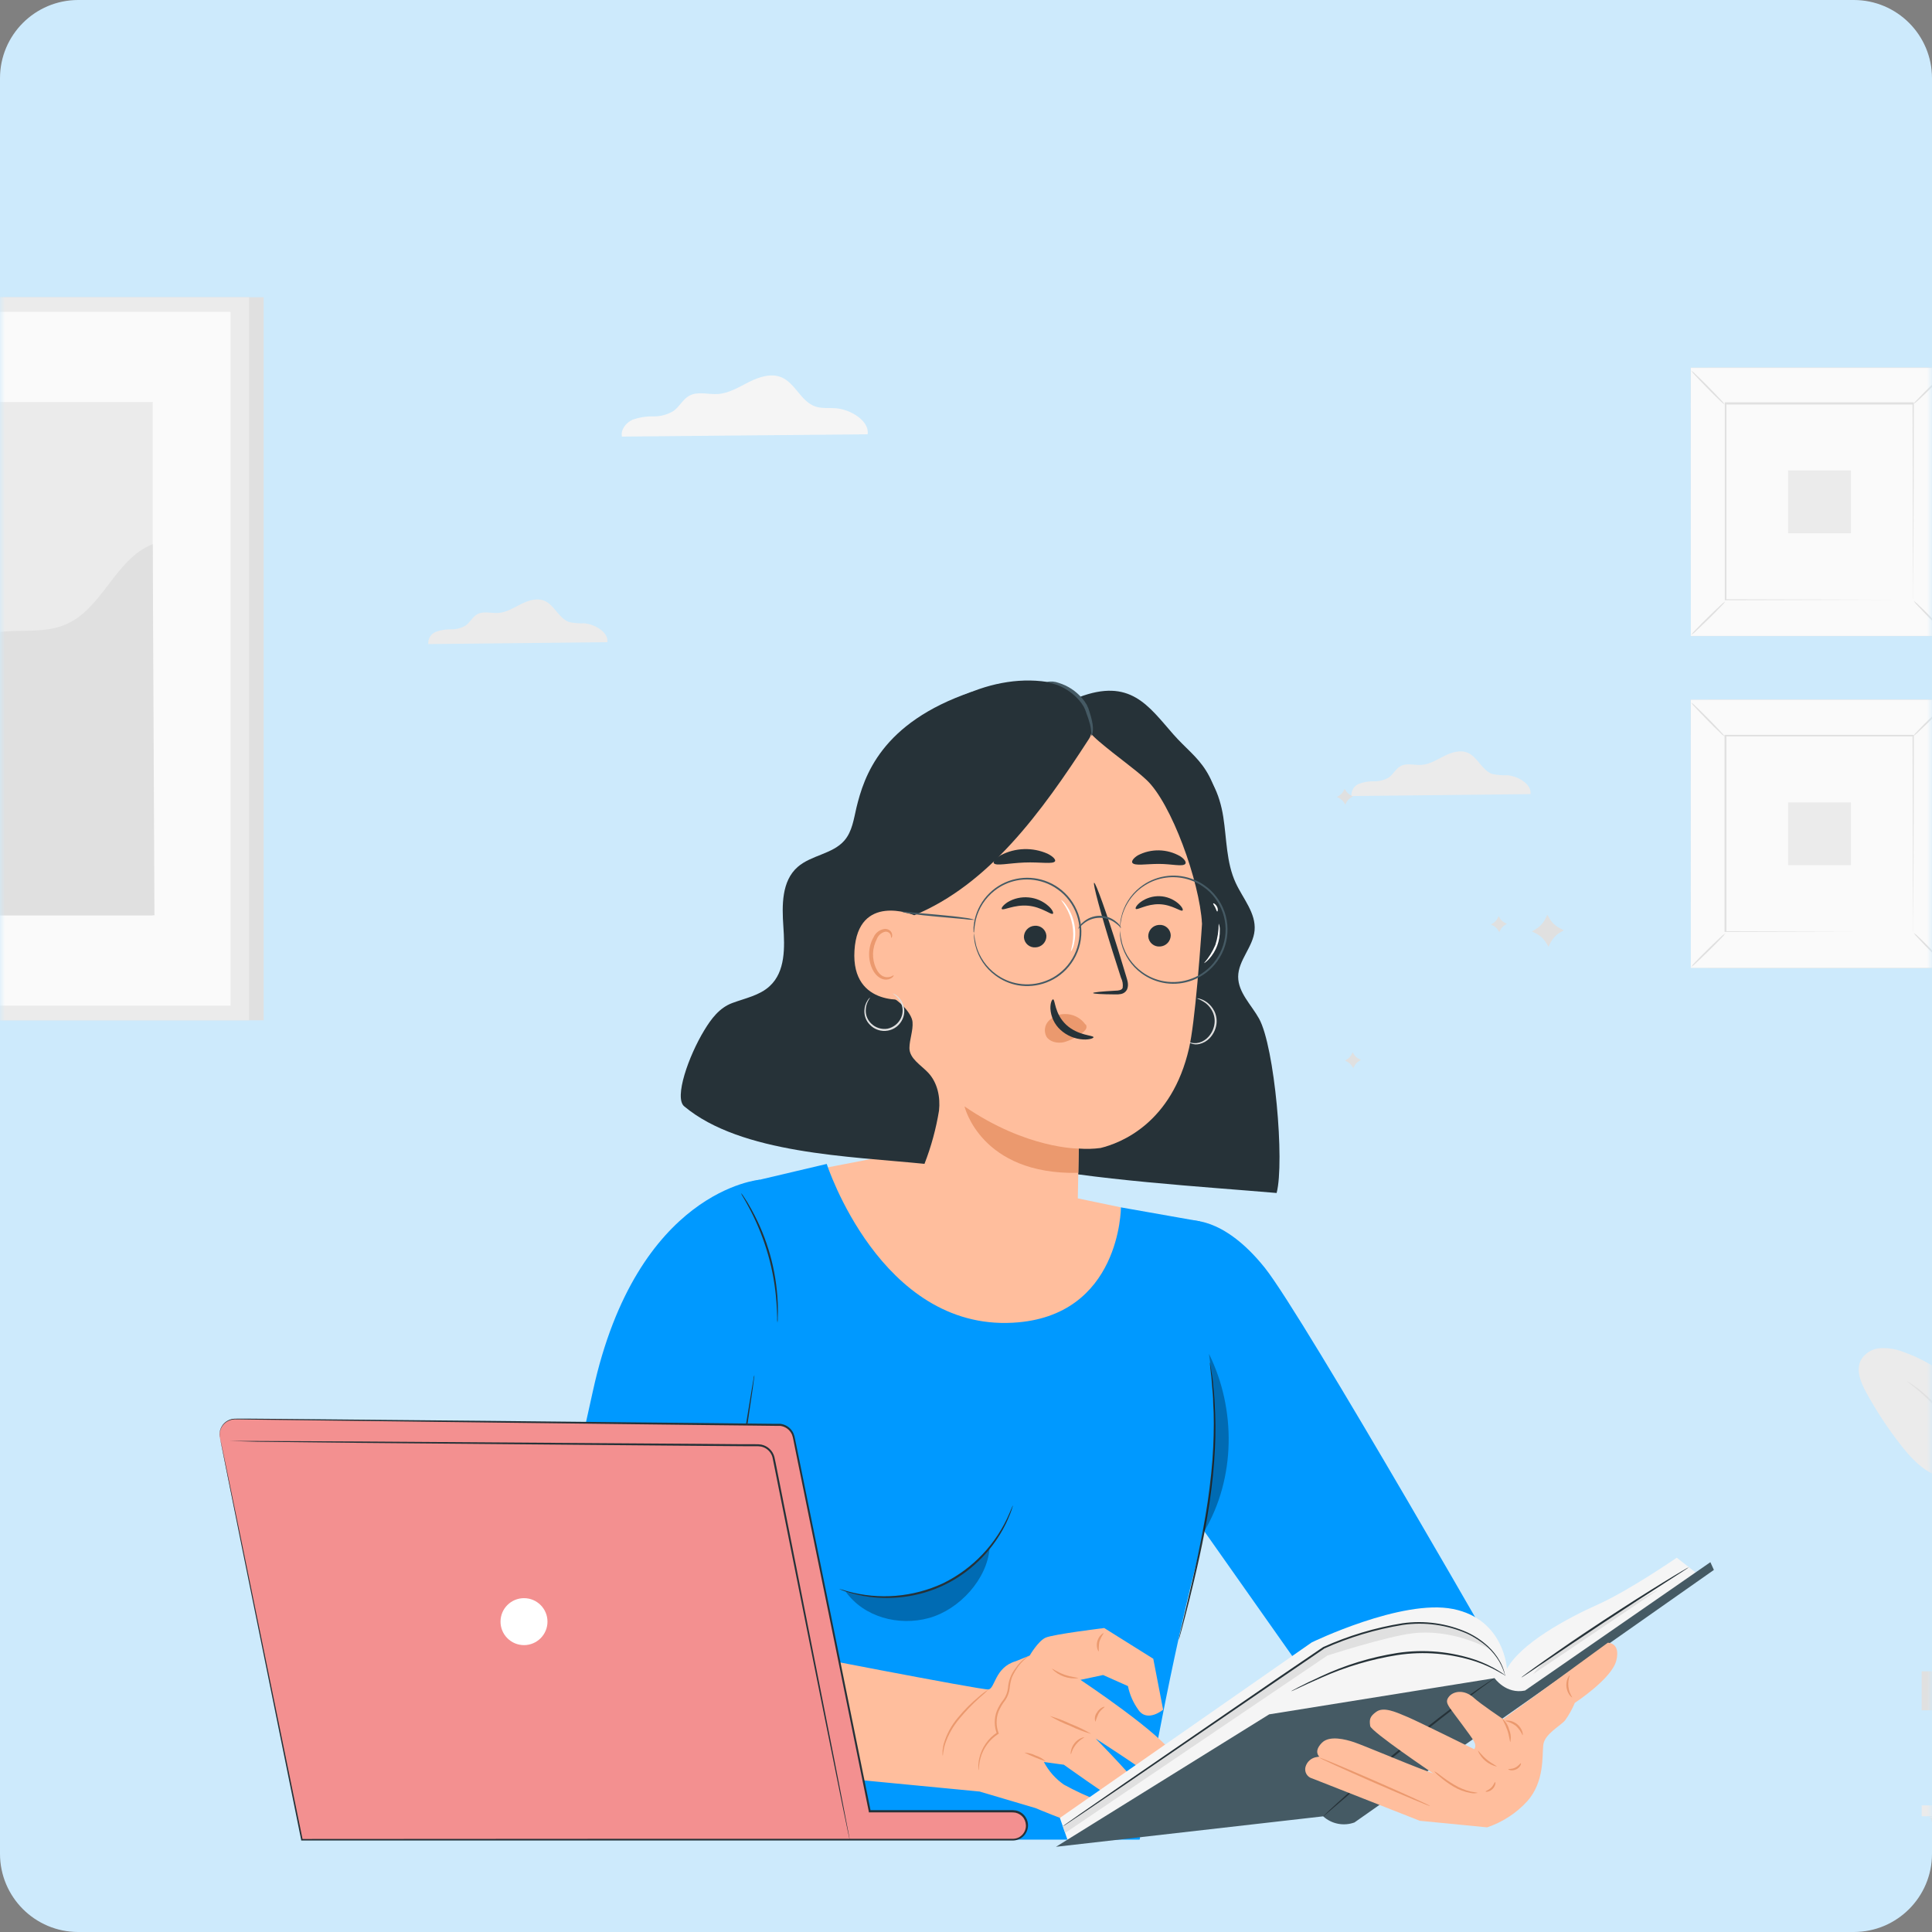 <svg width="195" height="195" viewBox="0 0 195 195" fill="none" xmlns="http://www.w3.org/2000/svg">
<rect x="0" y="0" width="195" height="195" fill="#808080" stroke="none"/>
<path d="M0 7.895C0 3.535 3.535 0 7.895 0H187.105C191.465 0 195 3.535 195 7.895V187.105C195 191.465 191.465 195 187.105 195H7.895C3.535 195 0 191.465 0 187.105V7.895Z" fill="#CDEAFC"/>
<mask id="mask0_797_3300" style="mask-type:alpha" maskUnits="userSpaceOnUse" x="0" y="0" width="195" height="195">
<path d="M0 7.895C0 3.535 3.535 0 7.895 0H187.105C191.465 0 195 3.535 195 7.895V187.105C195 191.465 191.465 195 187.105 195H7.895C3.535 195 0 191.465 0 187.105V7.895Z" fill="#CDEAFC"/>
</mask>
<g mask="url(#mask0_797_3300)">
<path d="M198.396 37.113H172.416V64.193H198.396V37.113Z" fill="#E0E0E0"/>
<path d="M196.635 37.113H170.656V64.193H196.635V37.113Z" fill="#FAFAFA"/>
<path d="M196.628 64.205H170.648V37.105H196.628V64.205ZM170.648 64.186H196.628V37.136H170.664L170.648 64.186Z" fill="#E0E0E0"/>
<path d="M193.145 40.755H174.149V60.555H193.145V40.755Z" fill="#FAFAFA"/>
<path d="M174.15 60.684C174.015 60.883 173.858 61.066 173.681 61.229C173.376 61.549 172.95 61.991 172.473 62.456C171.997 62.921 171.555 63.344 171.231 63.645C171.066 63.817 170.882 63.971 170.683 64.102C170.816 63.902 170.972 63.719 171.148 63.557C171.452 63.237 171.879 62.795 172.359 62.33C172.839 61.865 173.277 61.439 173.601 61.142C173.766 60.969 173.95 60.816 174.15 60.684Z" fill="#E0E0E0"/>
<path d="M193.146 60.639C193.345 60.773 193.528 60.931 193.691 61.107C194.011 61.408 194.453 61.835 194.914 62.315C195.375 62.795 195.805 63.229 196.102 63.553C196.275 63.718 196.428 63.902 196.559 64.102C196.358 63.972 196.174 63.816 196.015 63.637C195.695 63.332 195.253 62.906 194.788 62.425C194.323 61.945 193.896 61.507 193.599 61.184C193.426 61.021 193.274 60.838 193.146 60.639Z" fill="#E0E0E0"/>
<path d="M193.092 40.805C193.233 40.606 193.397 40.424 193.58 40.264C193.884 39.944 194.311 39.502 194.787 39.041C195.264 38.58 195.706 38.149 196.029 37.852C196.194 37.678 196.378 37.525 196.578 37.395C196.445 37.595 196.287 37.778 196.109 37.94C195.808 38.26 195.382 38.702 194.902 39.166C194.422 39.631 193.98 40.058 193.656 40.355C193.487 40.528 193.298 40.679 193.092 40.805Z" fill="#E0E0E0"/>
<path d="M174.096 40.854C173.896 40.721 173.714 40.563 173.552 40.386C173.232 40.085 172.79 39.658 172.329 39.178C171.868 38.698 171.437 38.26 171.14 37.936C170.966 37.772 170.813 37.588 170.683 37.387C170.88 37.523 171.062 37.68 171.224 37.856C171.544 38.157 171.986 38.587 172.451 39.064C172.915 39.54 173.346 39.986 173.643 40.309C173.816 40.472 173.968 40.655 174.096 40.854Z" fill="#E0E0E0"/>
<path d="M193.092 60.555C193.092 60.555 193.092 60.521 193.092 60.46C193.092 60.399 193.092 60.3 193.092 60.182C193.092 59.934 193.092 59.576 193.092 59.111C193.092 58.174 193.092 56.825 193.073 55.076C193.073 51.609 193.05 46.668 193.035 40.755L193.107 40.828H174.165L174.249 40.744C174.249 48.009 174.249 54.81 174.249 60.555L174.176 60.483L187.892 60.521L191.743 60.54H192.764H191.759H187.922L174.161 60.578H174.089V60.505C174.089 54.791 174.089 47.971 174.089 40.694V40.607H174.15H193.092H193.164V40.683C193.164 46.615 193.138 51.571 193.126 55.053C193.126 56.779 193.126 58.136 193.107 59.069C193.107 59.53 193.107 59.881 193.107 60.124C193.107 60.239 193.107 60.33 193.107 60.395C193.108 60.449 193.103 60.502 193.092 60.555Z" fill="#E0E0E0"/>
<path d="M186.817 47.483H180.478V53.823H186.817V47.483Z" fill="#EBEBEB"/>
<path d="M198.396 70.617H172.416V97.697H198.396V70.617Z" fill="#E0E0E0"/>
<path d="M196.635 70.617H170.656V97.697H196.635V70.617Z" fill="#FAFAFA"/>
<path d="M196.628 97.708H170.648V70.609H196.628V97.708ZM170.648 97.689H196.628V70.639H170.664L170.648 97.689Z" fill="#E0E0E0"/>
<path d="M193.145 74.259H174.149V94.059H193.145V74.259Z" fill="#FAFAFA"/>
<path d="M174.15 94.192C174.014 94.39 173.857 94.572 173.681 94.737C173.376 95.057 172.95 95.499 172.473 95.96C171.997 96.421 171.555 96.851 171.231 97.148C171.066 97.321 170.882 97.474 170.683 97.605C170.816 97.406 170.972 97.223 171.148 97.061C171.452 96.741 171.879 96.299 172.359 95.834C172.839 95.369 173.277 94.942 173.601 94.645C173.764 94.472 173.949 94.319 174.15 94.192Z" fill="#E0E0E0"/>
<path d="M193.146 94.143C193.345 94.277 193.528 94.435 193.691 94.611C194.011 94.912 194.453 95.339 194.914 95.819C195.375 96.299 195.805 96.733 196.102 97.057C196.276 97.222 196.43 97.408 196.559 97.61C196.359 97.476 196.176 97.319 196.015 97.141C195.695 96.84 195.253 96.41 194.788 95.933C194.323 95.457 193.896 95.011 193.599 94.688C193.426 94.525 193.274 94.342 193.146 94.143Z" fill="#E0E0E0"/>
<path d="M193.092 74.312C193.225 74.111 193.382 73.926 193.561 73.764C193.865 73.444 194.292 73.002 194.768 72.541C195.245 72.08 195.687 71.653 196.01 71.352C196.174 71.178 196.359 71.025 196.559 70.895C196.426 71.095 196.268 71.278 196.09 71.44C195.789 71.76 195.363 72.202 194.883 72.666C194.403 73.131 193.961 73.558 193.637 73.855C193.472 74.027 193.29 74.18 193.092 74.312Z" fill="#E0E0E0"/>
<path d="M174.096 74.358C173.896 74.225 173.714 74.067 173.552 73.889C173.232 73.588 172.79 73.162 172.329 72.682C171.868 72.202 171.437 71.767 171.14 71.443C170.967 71.278 170.814 71.094 170.683 70.895C170.882 71.026 171.064 71.183 171.224 71.36C171.544 71.661 171.986 72.091 172.451 72.567C172.915 73.043 173.346 73.489 173.643 73.813C173.816 73.975 173.968 74.158 174.096 74.358Z" fill="#E0E0E0"/>
<path d="M193.092 94.059C193.092 94.059 193.092 94.024 193.092 93.963C193.092 93.903 193.092 93.803 193.092 93.685C193.092 93.438 193.092 93.08 193.092 92.619C193.092 91.677 193.092 90.333 193.073 88.58C193.073 85.113 193.051 80.172 193.035 74.259L193.108 74.331H174.165L174.249 74.248C174.249 81.513 174.249 88.314 174.249 94.059L174.15 93.983L187.865 94.021H191.717H192.738H191.732H187.896L174.135 94.059H174.062V93.986C174.062 88.272 174.062 81.452 174.062 74.175V74.171H174.15H193.092H193.165V74.248C193.165 80.179 193.138 85.136 193.127 88.618C193.127 90.344 193.127 91.7 193.108 92.638C193.108 93.095 193.108 93.445 193.108 93.689C193.108 93.803 193.108 93.895 193.108 93.96C193.105 93.993 193.1 94.026 193.092 94.059Z" fill="#E0E0E0"/>
<path d="M186.817 80.987H180.478V87.326H186.817V80.987Z" fill="#EBEBEB"/>
<path d="M116.023 102.843L116.247 103.224C116.501 103.643 116.868 103.981 117.306 104.199L117.687 104.39L117.306 104.618C116.886 104.87 116.547 105.238 116.331 105.677L116.137 106.058L115.912 105.677C115.659 105.258 115.292 104.919 114.853 104.702L114.472 104.508L114.853 104.283C115.273 104.03 115.611 103.663 115.828 103.224L116.023 102.843Z" fill="#E0E0E0"/>
<path d="M156.174 92.332L156.399 92.713C156.649 93.137 157.017 93.48 157.458 93.699L157.839 93.894L157.458 94.118C157.038 94.371 156.7 94.739 156.482 95.177L156.288 95.558L156.063 95.177C155.81 94.759 155.443 94.42 155.004 94.202L154.623 94.008L155.004 93.783C155.424 93.53 155.762 93.163 155.98 92.724L156.174 92.332Z" fill="#E0E0E0"/>
<path d="M135.715 79.603L135.83 79.79C135.956 80 136.14 80.169 136.359 80.278L136.557 80.376L136.371 80.487C136.159 80.614 135.988 80.799 135.879 81.02L135.784 81.215L135.67 81.028C135.544 80.817 135.36 80.648 135.14 80.54L134.942 80.441L135.132 80.327C135.342 80.201 135.511 80.017 135.62 79.797L135.715 79.603Z" fill="#E0E0E0"/>
<path d="M151.26 92.472L151.37 92.659C151.498 92.869 151.683 93.038 151.904 93.147L152.098 93.246L151.911 93.356C151.701 93.484 151.532 93.669 151.424 93.89L151.324 94.084L151.214 93.897C151.086 93.687 150.901 93.518 150.681 93.41L150.486 93.311L150.673 93.2C150.883 93.072 151.052 92.887 151.161 92.667L151.26 92.472Z" fill="#E0E0E0"/>
<path d="M136.523 106.211L136.637 106.398C136.764 106.607 136.948 106.776 137.167 106.885L137.365 106.984L137.175 107.095C136.965 107.223 136.795 107.408 136.687 107.628L136.588 107.822L136.477 107.636C136.35 107.426 136.167 107.255 135.948 107.144L135.75 107.049L135.936 106.935C136.147 106.809 136.318 106.625 136.428 106.405L136.523 106.211Z" fill="#E0E0E0"/>
<path d="M154.479 80.152C154.616 79.15 153.199 78.323 152.132 78.247C151.621 78.268 151.109 78.225 150.608 78.118C149.564 77.737 149.149 76.407 148.132 75.977C147.37 75.657 146.494 75.942 145.755 76.312C145.015 76.681 144.288 77.15 143.469 77.203C142.752 77.249 141.971 76.982 141.347 77.333C140.878 77.596 140.634 78.133 140.204 78.453C139.754 78.727 139.236 78.867 138.71 78.857C138.185 78.843 137.661 78.928 137.167 79.108C136.924 79.204 136.718 79.376 136.581 79.599C136.444 79.821 136.382 80.082 136.405 80.343L154.479 80.152Z" fill="#EBEBEB"/>
<path d="M61.302 64.816C61.439 63.814 60.022 62.988 58.955 62.911C58.444 62.932 57.932 62.889 57.431 62.782C56.388 62.401 55.972 61.071 54.955 60.641C54.193 60.321 53.317 60.607 52.578 60.976C51.839 61.346 51.111 61.814 50.292 61.868C49.576 61.913 48.795 61.647 48.17 61.997C47.701 62.26 47.457 62.797 47.027 63.117C46.578 63.391 46.059 63.531 45.533 63.521C45.008 63.507 44.484 63.593 43.99 63.773C43.747 63.868 43.542 64.041 43.404 64.263C43.267 64.486 43.205 64.746 43.228 65.007L61.302 64.816Z" fill="#EBEBEB"/>
<path d="M87.575 43.833C87.765 42.454 85.818 41.319 84.359 41.204C83.658 41.147 82.934 41.254 82.275 41.022C80.843 40.522 80.271 38.675 78.877 38.084C77.833 37.646 76.629 38.038 75.616 38.545C74.602 39.052 73.604 39.688 72.473 39.768C71.49 39.833 70.423 39.467 69.562 39.947C68.918 40.305 68.583 41.044 67.992 41.471C67.376 41.849 66.665 42.042 65.942 42.027C65.222 42.01 64.505 42.126 63.828 42.37C63.176 42.671 62.636 43.361 62.769 44.066L87.575 43.833Z" fill="#F5F5F5"/>
<path d="M26.611 30H-17.481V102.981H26.611V30Z" fill="#E0E0E0"/>
<path d="M25.144 30H-18.947V102.981H25.144V30Z" fill="#EBEBEB"/>
<path d="M23.266 31.478H-17.069V101.499H23.266V31.478Z" fill="#FAFAFA"/>
<path d="M15.414 40.576H-9.388V92.401H15.414V40.576Z" fill="#EBEBEB"/>
<path d="M-9.396 74.065C-9.453 69.222 -5.102 64.494 -0.306 63.82C1.98 63.496 4.407 63.953 6.552 63.058C10.362 61.492 11.577 56.429 15.414 54.924L15.589 92.382H-9.396V74.065Z" fill="#E0E0E0"/>
<path d="M81.549 118.208L89.668 116.642L105.243 120.216L113.137 121.862L113.251 132.647L95.642 135.89L83.759 132.369L79.267 125.759L81.549 118.208Z" fill="#FFBE9D"/>
<path d="M75.781 119.282L83.443 117.477C83.443 117.477 88.861 134.24 102.229 133.505C113.125 132.914 113.137 121.862 113.137 121.862L121.103 123.268C121.103 123.268 124.445 143.494 120.783 157.682C117.735 169.492 115.03 185.677 115.03 185.677H62.108L75.781 119.282Z" fill="#0099FF"/>
<path d="M153.414 171.108C153.414 171.108 131.588 132.868 127.66 127.961C123.359 122.589 119.926 123.21 119.926 123.21L117.617 148.969L136.175 175.299L140.598 176.895L153.414 171.108Z" fill="#0099FF"/>
<path d="M76.696 119.069C76.696 119.069 64.291 120.06 59.841 140.404C57.829 149.597 55.269 160.372 54.553 167.61C54.019 172.864 57.262 178.327 62.5 178.998L69.076 180.217C70.813 180.539 72.608 180.183 74.091 179.222C75.573 178.261 76.631 176.768 77.046 175.051L79.267 165.854L73.35 163.865L74.718 136.469L76.696 119.069Z" fill="#0099FF"/>
<path d="M122.116 137.486C122.145 137.578 122.165 137.672 122.174 137.768C122.208 137.973 122.246 138.248 122.299 138.587C122.326 138.766 122.353 138.968 122.387 139.181C122.421 139.395 122.433 139.635 122.455 139.89C122.509 140.397 122.57 140.976 122.596 141.62C122.688 143.125 122.699 144.635 122.627 146.142C122.538 147.986 122.355 149.825 122.078 151.651C121.793 153.594 121.434 155.43 121.073 157.091C120.711 158.752 120.349 160.242 120.04 161.492C119.731 162.741 119.461 163.743 119.278 164.437C119.187 164.768 119.114 165.035 119.057 165.233C119.034 165.326 119.005 165.418 118.969 165.507C118.977 165.412 118.994 165.318 119.019 165.225C119.065 165.02 119.129 164.753 119.206 164.418L119.907 161.442C120.2 160.189 120.551 158.699 120.897 157.038C121.244 155.377 121.602 153.544 121.888 151.605C122.174 149.666 122.368 147.795 122.448 146.115C122.528 144.435 122.535 142.892 122.448 141.612C122.448 140.972 122.379 140.393 122.337 139.882C122.318 139.631 122.299 139.395 122.284 139.174C122.269 138.953 122.235 138.762 122.215 138.579C122.177 138.24 122.151 137.966 122.128 137.76C122.118 137.669 122.114 137.577 122.116 137.486Z" fill="#263238"/>
<path d="M79.846 166.837C79.82 166.783 79.798 166.727 79.781 166.669C79.743 166.544 79.69 166.384 79.625 166.178L79.381 165.389C79.313 165.031 79.161 164.693 78.939 164.403C78.613 164.09 78.223 163.851 77.796 163.702C77.294 163.512 76.777 163.366 76.25 163.267C74.993 163.034 73.718 162.907 72.44 162.886H72.337V162.787L73.457 155.484C74.177 150.885 74.832 146.721 75.309 143.673C75.556 142.18 75.754 140.964 75.895 140.103C75.964 139.696 76.021 139.372 76.063 139.132C76.063 139.033 76.097 138.949 76.112 138.88C76.115 138.851 76.123 138.823 76.135 138.797C76.141 138.826 76.141 138.855 76.135 138.884C76.135 138.953 76.135 139.037 76.105 139.14C76.074 139.38 76.029 139.703 75.975 140.115C75.85 140.98 75.671 142.199 75.453 143.696C74.989 146.744 74.356 150.9 73.655 155.507C73.244 158.135 72.859 160.623 72.512 162.806L72.424 162.703C73.718 162.737 75.007 162.881 76.276 163.134C76.811 163.241 77.335 163.395 77.842 163.595C78.287 163.758 78.689 164.018 79.019 164.357C79.156 164.51 79.257 164.691 79.317 164.886L79.457 165.393C79.545 165.702 79.618 165.968 79.678 166.189C79.739 166.41 79.778 166.57 79.808 166.688C79.825 166.737 79.838 166.786 79.846 166.837Z" fill="#263238"/>
<path d="M62.759 169.946C62.771 169.772 62.804 169.601 62.858 169.435C62.978 168.976 63.139 168.528 63.338 168.098C63.988 166.659 65.001 165.414 66.277 164.485C67.554 163.556 69.05 162.974 70.619 162.798C71.089 162.741 71.563 162.726 72.036 162.753C72.211 162.755 72.384 162.777 72.554 162.818C71.917 162.821 71.281 162.861 70.649 162.936C69.116 163.147 67.659 163.734 66.407 164.645C65.156 165.555 64.148 166.761 63.475 168.155C63.205 168.739 62.966 169.337 62.759 169.946Z" fill="#263238"/>
<path d="M65.628 159.819C65.725 159.794 65.825 159.785 65.925 159.792C66.199 159.787 66.472 159.8 66.744 159.831C67.644 159.921 68.525 160.142 69.362 160.486C70.198 160.832 70.98 161.295 71.686 161.861C71.9 162.03 72.102 162.214 72.291 162.41C72.425 162.551 72.497 162.631 72.486 162.642C72.474 162.654 72.15 162.376 71.602 161.972C70.163 160.918 68.489 160.23 66.725 159.968C66.051 159.869 65.628 159.853 65.628 159.819Z" fill="#263238"/>
<path d="M78.467 133.505C78.442 133.324 78.433 133.142 78.441 132.96C78.441 132.609 78.418 132.106 78.372 131.485C78.258 129.865 77.98 128.261 77.541 126.696C77.097 125.135 76.499 123.621 75.755 122.178C75.465 121.626 75.221 121.184 75.042 120.886C74.942 120.734 74.855 120.574 74.783 120.406C74.905 120.542 75.013 120.689 75.107 120.845C75.309 121.134 75.572 121.565 75.869 122.113C77.455 124.991 78.354 128.195 78.498 131.478C78.525 132.103 78.521 132.621 78.498 132.96C78.506 133.142 78.496 133.324 78.467 133.505Z" fill="#263238"/>
<g opacity="0.3">
<path d="M121.553 154.55C124.715 149.19 124.783 142.225 122.021 136.644C122.909 142.591 122.718 148.649 121.457 154.527" fill="black"/>
</g>
<g opacity="0.3">
<path d="M93.398 160.612C90.998 161.316 87.683 161.488 85.332 160.612C87.165 163.214 90.697 164.155 93.76 163.309C96.823 162.463 99.65 159.396 99.886 156.223C98.404 158.227 95.802 159.918 93.398 160.612Z" fill="black"/>
</g>
<path d="M102.229 151.956C102.218 152.029 102.199 152.1 102.172 152.169C102.126 152.306 102.073 152.516 101.966 152.767C101.688 153.495 101.343 154.196 100.934 154.859C100.331 155.848 99.602 156.754 98.766 157.556C96.715 159.553 94.067 160.824 91.226 161.176C90.078 161.324 88.915 161.324 87.767 161.176C86.991 161.079 86.226 160.912 85.481 160.676C85.214 160.596 85.02 160.509 84.883 160.459C84.813 160.436 84.746 160.406 84.681 160.372C84.958 160.434 85.231 160.51 85.5 160.6C88.726 161.497 92.166 161.212 95.2 159.796C98.204 158.32 100.577 155.813 101.886 152.733C102.107 152.238 102.21 151.948 102.229 151.956Z" fill="#263238"/>
<path d="M75.469 178.628C75.469 178.628 75.442 178.67 75.374 178.731C75.278 178.827 75.174 178.914 75.065 178.994C74.666 179.291 74.224 179.525 73.754 179.687C73.056 179.92 72.326 180.048 71.59 180.068C70.7 180.097 69.809 180.065 68.924 179.973C67.019 179.809 65.327 179.531 64.104 179.314C63.491 179.204 62.995 179.108 62.656 179.036C62.476 179.011 62.298 178.968 62.127 178.906C62.308 178.909 62.489 178.927 62.668 178.96L64.127 179.173C65.354 179.36 67.053 179.611 68.942 179.775C69.828 179.867 70.719 179.903 71.609 179.885C72.331 179.87 73.046 179.755 73.735 179.543C74.356 179.326 74.94 179.018 75.469 178.628Z" fill="#263238"/>
<path d="M118.497 78.388L120.063 76.864C122.147 77.77 123.111 80.19 123.465 82.437C123.819 84.685 123.766 87.047 124.722 89.112C125.454 90.701 126.783 92.16 126.627 93.916C126.479 95.574 124.978 96.915 124.97 98.58C124.97 100.184 126.303 101.414 127.081 102.816C128.654 105.655 129.675 117.267 128.852 120.41C121.93 119.812 109.67 119.073 102.743 117.48C104.568 105.548 112.253 88.708 118.497 78.388Z" fill="#263238"/>
<path d="M121.594 89.025C122.074 80.913 116.184 73.492 107.974 72.513C99.261 71.477 91.554 77.717 90.83 86.205L88.788 120.471C88.751 121.133 88.936 121.789 89.314 122.334C91.325 125.275 94.968 127.576 98.225 128.03C101.376 128.468 104.572 127.649 107.254 126.155C107.699 125.904 108.07 125.54 108.33 125.1C108.59 124.66 108.73 124.16 108.736 123.649L108.877 115.979C108.877 115.973 108.877 115.966 108.88 115.96C108.882 115.953 108.886 115.948 108.89 115.943C108.895 115.938 108.901 115.935 108.907 115.932C108.913 115.93 108.92 115.929 108.927 115.93C109.644 115.984 110.366 115.963 111.079 115.869C113.106 115.374 118.276 113.385 120.013 105.796C120.592 103.281 121.172 96.138 121.594 89.025Z" fill="#FFBE9D"/>
<path d="M110.325 100.229C110.325 100.153 111.175 100.069 112.55 99.993C112.897 99.993 113.228 99.936 113.312 99.707C113.363 99.358 113.304 99.001 113.144 98.686L112.291 96.02C111.11 92.24 110.279 89.143 110.432 89.101C110.584 89.059 111.67 92.08 112.851 95.86C113.133 96.793 113.403 97.681 113.662 98.526C113.769 98.907 113.963 99.372 113.754 99.871C113.695 99.988 113.611 100.089 113.508 100.168C113.404 100.246 113.283 100.3 113.156 100.325C112.961 100.363 112.763 100.377 112.565 100.367C111.178 100.359 110.329 100.306 110.325 100.229Z" fill="#263238"/>
<path d="M119.354 91.894C119.206 92.057 118.307 91.303 117.019 91.265C115.731 91.227 114.771 91.901 114.634 91.726C114.565 91.646 114.722 91.345 115.141 91.033C115.694 90.635 116.364 90.431 117.046 90.454C117.726 90.477 118.38 90.728 118.901 91.166C119.301 91.509 119.45 91.821 119.354 91.894Z" fill="#263238"/>
<path d="M106.271 92.221C106.096 92.385 105.159 91.535 103.753 91.413C102.347 91.291 101.254 91.935 101.113 91.745C101.044 91.657 101.235 91.364 101.711 91.052C102.349 90.673 103.091 90.508 103.829 90.579C104.568 90.645 105.266 90.948 105.818 91.444C106.233 91.813 106.355 92.149 106.271 92.221Z" fill="#263238"/>
<path d="M108.877 115.926C108.877 115.926 103.627 115.983 97.349 111.67C97.349 111.67 98.972 118.597 108.836 118.379L108.877 115.926Z" fill="#EB996E"/>
<path d="M109.544 103.392C109.305 103.054 108.985 102.782 108.614 102.601C108.242 102.419 107.831 102.333 107.418 102.351C107.12 102.356 106.825 102.42 106.552 102.541C106.28 102.661 106.034 102.835 105.829 103.052C105.634 103.261 105.509 103.525 105.472 103.807C105.434 104.09 105.486 104.378 105.62 104.63C105.951 105.159 106.706 105.331 107.365 105.194C108.017 105.015 108.628 104.709 109.163 104.294C109.322 104.193 109.461 104.064 109.574 103.913C109.628 103.843 109.66 103.759 109.665 103.67C109.67 103.582 109.649 103.494 109.605 103.418" fill="#EB996E"/>
<path d="M106.287 100.866C106.508 100.866 106.42 102.314 107.609 103.426C108.798 104.538 110.371 104.485 110.371 104.687C110.371 104.782 109.99 104.946 109.342 104.916C108.484 104.868 107.668 104.525 107.034 103.944C106.429 103.392 106.066 102.624 106.02 101.807C106.001 101.201 106.188 100.866 106.287 100.866Z" fill="#263238"/>
<path d="M106.496 86.91C106.336 87.261 104.999 86.99 103.402 87.055C101.806 87.12 100.492 87.436 100.301 87.112C100.221 86.948 100.465 86.628 101.01 86.316C101.734 85.939 102.534 85.729 103.351 85.703C104.167 85.676 104.979 85.834 105.726 86.163C106.279 86.438 106.549 86.743 106.496 86.91Z" fill="#263238"/>
<path d="M119.632 87.196C119.358 87.501 118.272 87.196 116.965 87.196C115.659 87.196 114.561 87.413 114.299 87.097C114.184 86.945 114.356 86.64 114.836 86.335C115.5 85.987 116.242 85.812 116.992 85.828C117.743 85.844 118.476 86.05 119.126 86.426C119.598 86.735 119.754 87.047 119.632 87.196Z" fill="#263238"/>
<path d="M109.163 70.798C108.455 69.594 107.14 69.046 105.67 68.825C99.665 67.914 92.968 71.53 89.603 76.582C86.239 81.634 86.06 89.173 88.521 94.72L92.266 92.381C99.783 89.28 105.09 82.037 109.925 74.555C110.599 73.538 109.792 71.846 109.163 70.798Z" fill="#263238"/>
<path d="M118.413 74.102C115.903 71.244 114.078 68.387 108.866 70.383C108.104 71.842 109.628 73.736 110.938 74.841C112.843 76.464 114.478 77.557 115.72 78.719C118.227 81.062 121.076 88.945 121.324 93.246C121.324 93.516 121.8 89.554 122.086 89.512C122.437 89.459 123.85 87.729 123.656 85.367C122.985 77.294 120.924 76.955 118.413 74.102Z" fill="#263238"/>
<path d="M105.685 68.825C106.076 68.749 106.481 68.783 106.855 68.924C107.777 69.207 108.599 69.747 109.224 70.482C109.403 70.689 109.561 70.912 109.697 71.149C109.815 71.378 109.907 71.619 109.971 71.869C110.107 72.271 110.21 72.684 110.28 73.103C110.382 73.839 110.207 74.284 110.169 74.273C110.131 74.261 110.188 73.823 110.028 73.149C109.922 72.75 109.795 72.357 109.647 71.972C109.579 71.746 109.49 71.528 109.38 71.32C109.252 71.102 109.104 70.895 108.939 70.703C108.349 70.02 107.602 69.489 106.763 69.156C106.115 68.924 105.677 68.886 105.685 68.825Z" fill="#455A64"/>
<path d="M118.165 94.389C118.166 94.681 118.054 94.963 117.854 95.175C117.653 95.388 117.379 95.515 117.087 95.532C116.942 95.546 116.796 95.53 116.657 95.486C116.518 95.443 116.39 95.372 116.279 95.278C116.168 95.184 116.076 95.069 116.01 94.939C115.945 94.809 115.905 94.668 115.895 94.522C115.887 94.226 115.996 93.938 116.197 93.719C116.398 93.501 116.676 93.37 116.973 93.353C117.12 93.339 117.268 93.355 117.409 93.4C117.55 93.445 117.68 93.518 117.791 93.615C117.903 93.712 117.994 93.831 118.058 93.964C118.122 94.097 118.159 94.241 118.165 94.389Z" fill="#263238"/>
<path d="M105.616 94.45C105.624 94.747 105.515 95.035 105.314 95.253C105.113 95.471 104.835 95.603 104.538 95.62C104.393 95.634 104.247 95.619 104.109 95.575C103.97 95.532 103.841 95.462 103.73 95.368C103.619 95.274 103.528 95.159 103.462 95.03C103.396 94.9 103.356 94.759 103.346 94.614C103.337 94.316 103.445 94.027 103.647 93.808C103.848 93.589 104.127 93.457 104.424 93.44C104.569 93.426 104.715 93.441 104.854 93.485C104.993 93.528 105.122 93.599 105.233 93.693C105.345 93.787 105.436 93.903 105.501 94.033C105.567 94.163 105.606 94.305 105.616 94.45Z" fill="#263238"/>
<path d="M71.084 103.986C71.792 102.82 72.608 101.723 73.903 101.239C75.198 100.755 76.669 100.477 77.686 99.532C79.282 98.065 79.21 95.627 79.065 93.501C78.921 91.375 78.882 88.929 80.513 87.501C81.877 86.308 84.045 86.202 85.226 84.834C86.014 83.923 86.171 82.666 86.445 81.504C87.207 78.391 88.91 72.955 98.084 69.827L89.969 100.664C90.575 100.835 92.023 102.214 92.103 103.148C92.175 104.02 91.798 104.904 91.79 105.78C91.79 106.851 92.956 107.491 93.695 108.283C94.632 109.293 94.922 110.748 94.777 112.093C94.477 113.931 93.985 115.733 93.31 117.469C85.782 116.707 74.794 116.463 69.057 111.663C68.017 110.794 69.506 106.58 71.084 103.986Z" fill="#263238"/>
<path d="M92.282 92.381C92.141 92.305 86.598 90.095 86.243 95.943C85.889 101.791 91.821 100.923 91.84 100.759C91.859 100.595 92.282 92.381 92.282 92.381Z" fill="#FFBE9D"/>
<path d="M90.194 98.442C90.167 98.42 90.087 98.507 89.908 98.572C89.66 98.663 89.387 98.653 89.146 98.545C88.544 98.279 88.083 97.269 88.118 96.218C88.137 95.717 88.267 95.226 88.499 94.781C88.565 94.603 88.673 94.443 88.814 94.315C88.956 94.187 89.126 94.094 89.31 94.046C89.429 94.022 89.552 94.041 89.659 94.099C89.765 94.156 89.848 94.25 89.893 94.362C89.962 94.53 89.916 94.644 89.946 94.656C89.977 94.667 90.08 94.564 90.045 94.32C90.023 94.173 89.951 94.038 89.84 93.939C89.687 93.808 89.488 93.742 89.287 93.756C89.045 93.789 88.815 93.883 88.619 94.029C88.424 94.176 88.269 94.371 88.171 94.595C87.892 95.086 87.738 95.638 87.721 96.202C87.687 97.38 88.22 98.515 89.051 98.808C89.204 98.864 89.369 98.884 89.531 98.867C89.693 98.85 89.85 98.796 89.988 98.709C90.175 98.58 90.213 98.454 90.194 98.442Z" fill="#EB996E"/>
<path d="M113.026 93.909C113.057 93.469 113.119 93.033 113.213 92.602C113.389 91.882 113.714 91.206 114.166 90.618C114.618 90.03 115.188 89.543 115.839 89.187C116.49 88.832 117.208 88.617 117.947 88.554C118.686 88.492 119.43 88.585 120.131 88.827C120.614 88.99 121.069 89.226 121.48 89.528C121.919 89.831 122.305 90.204 122.623 90.632C123.306 91.526 123.684 92.616 123.702 93.74C123.719 94.865 123.376 95.966 122.722 96.881C122.42 97.318 122.05 97.704 121.625 98.023C121.225 98.339 120.777 98.59 120.299 98.766C119.415 99.107 118.456 99.204 117.522 99.048C116.707 98.914 115.935 98.589 115.27 98.1C114.296 97.391 113.589 96.375 113.262 95.216C113.157 94.787 113.081 94.352 113.034 93.913C113.032 93.942 113.032 93.971 113.034 94C113.034 94.073 113.034 94.157 113.034 94.259C113.037 94.399 113.051 94.537 113.076 94.675C113.097 94.864 113.132 95.051 113.182 95.235C113.488 96.428 114.194 97.479 115.182 98.214C115.914 98.762 116.773 99.115 117.678 99.242C118.583 99.368 119.506 99.264 120.36 98.938C121.374 98.555 122.251 97.878 122.878 96.995C123.558 96.047 123.914 94.906 123.896 93.74C123.877 92.573 123.485 91.444 122.776 90.518C122.445 90.076 122.047 89.691 121.594 89.375C121.172 89.072 120.706 88.835 120.211 88.674C119.348 88.376 118.422 88.301 117.522 88.456C116.621 88.611 115.775 88.992 115.061 89.562C114.094 90.329 113.421 91.405 113.156 92.61C113.112 92.795 113.082 92.984 113.064 93.174C113.046 93.312 113.037 93.453 113.038 93.593C113.038 93.696 113.038 93.779 113.038 93.848C113.033 93.868 113.029 93.888 113.026 93.909Z" fill="#455A64"/>
<path d="M98.305 94.145C98.336 93.706 98.397 93.269 98.488 92.838C98.775 91.67 99.445 90.631 100.393 89.889C101.043 89.38 101.804 89.03 102.614 88.868C103.543 88.685 104.504 88.752 105.399 89.063C105.881 89.227 106.336 89.464 106.748 89.764C107.186 90.068 107.572 90.441 107.891 90.869C108.572 91.762 108.95 92.85 108.969 93.974C108.987 95.098 108.645 96.198 107.993 97.113C107.69 97.55 107.318 97.936 106.892 98.256C106.492 98.572 106.045 98.822 105.567 98.999C104.683 99.339 103.724 99.437 102.789 99.281C101.976 99.147 101.205 98.821 100.541 98.332C99.567 97.624 98.858 96.608 98.53 95.448C98.425 95.019 98.35 94.584 98.305 94.145C98.301 94.174 98.301 94.204 98.305 94.233C98.305 94.301 98.305 94.389 98.305 94.492C98.305 94.631 98.318 94.77 98.343 94.907C98.364 95.097 98.401 95.284 98.454 95.467C98.756 96.661 99.463 97.714 100.454 98.446C101.128 98.953 101.91 99.294 102.74 99.445C103.703 99.611 104.694 99.516 105.609 99.17C106.624 98.79 107.501 98.113 108.127 97.227C108.806 96.279 109.163 95.138 109.144 93.972C109.126 92.806 108.733 91.677 108.024 90.751C107.369 89.887 106.471 89.238 105.445 88.888C104.519 88.571 103.526 88.51 102.568 88.709C101.548 88.918 100.611 89.417 99.867 90.147C99.124 90.876 98.607 91.804 98.377 92.819C98.33 93.004 98.299 93.193 98.286 93.383C98.263 93.522 98.254 93.662 98.259 93.802V94.058C98.268 94.09 98.284 94.12 98.305 94.145Z" fill="#455A64"/>
<path d="M108.82 93.745C108.851 93.764 109.003 93.517 109.357 93.231C109.811 92.854 110.38 92.643 110.97 92.633C111.56 92.623 112.136 92.813 112.603 93.174C112.984 93.444 113.129 93.688 113.156 93.665C113.061 93.424 112.9 93.216 112.691 93.063C112.214 92.645 111.598 92.421 110.964 92.433C110.33 92.445 109.723 92.692 109.262 93.128C109.06 93.288 108.907 93.502 108.82 93.745Z" fill="#455A64"/>
<path d="M90.941 92.008C91.291 92.119 91.653 92.193 92.019 92.229C92.693 92.336 93.627 92.435 94.655 92.526L97.296 92.762C97.657 92.818 98.023 92.846 98.389 92.846C98.038 92.734 97.677 92.659 97.311 92.621C96.64 92.519 95.707 92.419 94.674 92.328L92.038 92.092C91.675 92.034 91.308 92.006 90.941 92.008Z" fill="#455A64"/>
<path d="M121.53 97.204C122.005 96.655 122.391 96.034 122.672 95.364C122.894 94.671 123.006 93.947 123.004 93.219C123.089 93.424 123.128 93.645 123.118 93.867C123.132 94.401 123.044 94.932 122.859 95.433C122.675 95.934 122.395 96.394 122.036 96.789C121.758 97.086 121.545 97.223 121.53 97.204Z" fill="white"/>
<path d="M122.452 91.185C122.482 91.139 122.699 91.25 122.833 91.509C122.966 91.768 122.909 92.004 122.856 92C122.802 91.996 122.757 91.802 122.654 91.593C122.551 91.383 122.417 91.227 122.452 91.185Z" fill="white"/>
<path d="M108.081 96.05C108.05 96.05 108.157 95.745 108.244 95.254C108.469 93.965 108.222 92.638 107.547 91.516C107.292 91.09 107.086 90.853 107.109 90.831C107.334 90.994 107.523 91.202 107.665 91.44C108.048 91.994 108.311 92.622 108.438 93.283C108.564 93.944 108.552 94.624 108.401 95.28C108.347 95.556 108.238 95.818 108.081 96.05Z" fill="white"/>
<path d="M87.828 100.679C87.828 100.679 87.748 100.793 87.634 101.003C87.47 101.301 87.383 101.635 87.382 101.974C87.376 102.221 87.421 102.466 87.514 102.694C87.607 102.922 87.747 103.128 87.923 103.3C88.136 103.512 88.397 103.67 88.683 103.762C88.969 103.855 89.272 103.878 89.569 103.83C89.864 103.769 90.14 103.641 90.377 103.455C90.614 103.269 90.804 103.031 90.933 102.759C91.037 102.536 91.095 102.294 91.102 102.047C91.109 101.801 91.066 101.556 90.975 101.327C90.855 101.01 90.659 100.727 90.403 100.504C90.221 100.348 90.099 100.283 90.106 100.268C90.232 100.3 90.349 100.36 90.449 100.443C90.74 100.654 90.967 100.942 91.105 101.273C91.215 101.519 91.272 101.785 91.272 102.054C91.272 102.324 91.215 102.59 91.105 102.835C90.973 103.142 90.768 103.41 90.508 103.618C90.247 103.825 89.939 103.965 89.611 104.023C89.283 104.082 88.946 104.059 88.629 103.955C88.313 103.852 88.027 103.671 87.798 103.43C87.608 103.239 87.46 103.011 87.365 102.759C87.27 102.508 87.229 102.239 87.245 101.971C87.258 101.612 87.37 101.264 87.569 100.965C87.702 100.755 87.828 100.671 87.828 100.679Z" fill="#E0E0E0"/>
<path d="M120.01 105.175C120.332 105.304 120.688 105.325 121.023 105.236C121.382 105.135 121.706 104.936 121.957 104.66C122.266 104.326 122.475 103.912 122.559 103.464C122.646 103.016 122.59 102.552 122.399 102.138C122.242 101.799 122.008 101.5 121.717 101.266C121.435 101.06 121.128 100.892 120.802 100.767C120.899 100.758 120.997 100.771 121.088 100.805C121.346 100.876 121.588 100.994 121.804 101.151C122.128 101.389 122.389 101.702 122.566 102.062C122.784 102.507 122.851 103.012 122.757 103.498C122.663 103.985 122.43 104.434 122.086 104.79C121.807 105.081 121.448 105.284 121.054 105.373C120.79 105.435 120.513 105.421 120.257 105.331C120.078 105.258 120.002 105.182 120.01 105.175Z" fill="#E0E0E0"/>
<path d="M98.876 180.823L104.526 182.495C104.526 182.495 107.643 183.833 109.159 184.179C111.041 184.61 112.325 184.027 112.394 182.979C112.462 181.931 110.999 181.798 110.999 181.798C109.756 181.324 108.546 180.766 107.38 180.126C106.533 179.537 105.84 178.753 105.361 177.84L107.38 178.118C107.38 178.118 111.628 181.166 113.228 182.088C114.828 183.01 115.179 181.39 115.316 180.903C115.453 180.415 110.584 175.474 110.584 175.474C110.584 175.474 115.247 178.468 116.082 179.215C116.916 179.962 118.173 180.206 118.451 179.722C118.729 179.238 119.495 179.234 118.451 177.169C117.407 175.104 109.052 169.55 109.052 169.55L111.338 169.062L113.845 170.178C114.02 171.038 114.376 171.851 114.889 172.563C115.792 173.904 117.396 172.563 117.396 172.563L116.402 167.42L111.449 164.319C111.449 164.319 106.298 164.947 105.532 165.294C104.766 165.641 103.928 167.1 103.928 167.1L102.538 167.664C100.377 168.288 100.45 170.449 99.753 170.517C99.055 170.586 78.734 166.624 78.734 166.624L76.894 166.144C73.846 168.456 72.63 172.277 72.093 175.668C72.093 175.668 71.533 177.329 72.093 178.244L98.876 180.823Z" fill="#FFBE9D"/>
<path d="M95.147 177.207C95.123 177.098 95.116 176.987 95.128 176.876C95.126 176.748 95.138 176.62 95.162 176.495C95.18 176.322 95.213 176.151 95.261 175.984C95.547 175.022 96.031 174.131 96.682 173.367C97.314 172.599 98.018 171.894 98.785 171.26C99.089 170.983 99.419 170.737 99.772 170.525C99.49 170.817 99.191 171.091 98.876 171.348C98.144 172.004 97.461 172.715 96.834 173.474C96.202 174.221 95.715 175.08 95.398 176.007C95.173 176.735 95.189 177.211 95.147 177.207Z" fill="#EB996E"/>
<path d="M103.948 167.1C103.948 167.1 103.78 167.187 103.521 167.397C103.16 167.702 102.847 168.06 102.595 168.46C102.413 168.73 102.257 169.017 102.13 169.317C102.013 169.67 101.939 170.036 101.909 170.407C101.857 170.838 101.703 171.251 101.46 171.611C101.184 171.959 100.957 172.344 100.785 172.754C100.524 173.446 100.524 174.21 100.785 174.902L100.812 174.975L100.747 175.017C99.864 175.587 99.224 176.466 98.953 177.482C98.859 177.882 98.802 178.29 98.781 178.701C98.75 178.594 98.738 178.484 98.743 178.373C98.739 178.064 98.772 177.756 98.842 177.455C99.085 176.388 99.733 175.456 100.648 174.857L100.61 174.971C100.334 174.234 100.334 173.422 100.61 172.685C100.786 172.263 101.022 171.869 101.311 171.515C101.543 171.174 101.689 170.782 101.738 170.372C101.784 169.646 102.049 168.951 102.5 168.38C102.769 167.975 103.107 167.62 103.498 167.332C103.603 167.253 103.719 167.187 103.841 167.138C103.875 167.121 103.91 167.108 103.948 167.1Z" fill="#EB996E"/>
<path d="M108.839 169.378C108.352 169.441 107.856 169.388 107.393 169.224C106.93 169.06 106.511 168.789 106.172 168.433C106.21 168.387 106.721 168.78 107.456 169.035C108.192 169.29 108.839 169.321 108.839 169.378Z" fill="#EB996E"/>
<path d="M110.142 175.005C109.406 174.799 108.691 174.526 108.005 174.19C107.292 173.916 106.603 173.582 105.947 173.192C106.681 173.404 107.396 173.676 108.085 174.007C108.797 174.281 109.486 174.615 110.142 175.005Z" fill="#EB996E"/>
<path d="M105.559 177.786C104.819 177.536 104.097 177.238 103.395 176.895C103.793 176.912 104.182 177.014 104.538 177.192C104.918 177.313 105.266 177.516 105.559 177.786Z" fill="#EB996E"/>
<path d="M109.441 175.367C109.113 175.543 108.824 175.784 108.593 176.076C108.362 176.367 108.193 176.703 108.096 177.063C108.069 177.063 108.047 176.929 108.096 176.716C108.15 176.436 108.27 176.174 108.447 175.951C108.623 175.727 108.85 175.549 109.109 175.432C109.296 175.352 109.433 175.344 109.441 175.367Z" fill="#EB996E"/>
<path d="M111.483 172.277C111.506 172.331 111.133 172.521 110.881 172.948C110.753 173.219 110.646 173.499 110.561 173.786C110.507 173.629 110.493 173.461 110.519 173.296C110.546 173.132 110.613 172.977 110.714 172.845C111.003 172.357 111.476 172.224 111.483 172.277Z" fill="#EB996E"/>
<path d="M110.908 166.681C110.889 166.681 110.813 166.593 110.756 166.41C110.687 166.161 110.687 165.897 110.756 165.648C110.822 165.402 110.954 165.178 111.137 165C111.274 164.867 111.388 164.821 111.4 164.84C111.218 165.106 111.071 165.395 110.962 165.698C110.905 166.022 110.887 166.352 110.908 166.681Z" fill="#EB996E"/>
<path d="M152.096 168.433C152.096 168.433 151.841 163.435 146.66 162.398C141.478 161.362 132.403 165.766 132.403 165.766L106.976 183.486L107.738 185.677L133.546 182.08L135.908 182.987L154.035 171.077L171.142 158.71L169.237 157.221C169.237 157.221 164.444 160.524 161.274 161.945C158.104 163.366 153.521 165.858 152.096 168.433Z" fill="#F5F5F5"/>
<path d="M106.583 186.4L128.101 173.032L150.85 169.378C150.85 169.378 151.993 171.031 153.925 170.628L172.631 157.674L172.985 158.455L136.708 183.943C136.175 184.138 135.599 184.183 135.043 184.074C134.486 183.966 133.97 183.707 133.55 183.326L106.583 186.4Z" fill="#455A64"/>
<path d="M150.85 169.378C150.799 169.434 150.74 169.483 150.675 169.523L150.149 169.904C149.692 170.231 149.033 170.708 148.244 171.31C146.629 172.51 144.435 174.22 142.065 176.16C139.695 178.099 137.565 179.901 136.041 181.215L134.224 182.777L133.729 183.196C133.675 183.25 133.615 183.296 133.55 183.333C133.55 183.333 133.596 183.273 133.702 183.17L134.171 182.72C134.582 182.339 135.18 181.783 135.935 181.116C137.436 179.775 139.543 177.962 141.924 176.015C144.305 174.068 146.496 172.376 148.145 171.203C148.961 170.612 149.635 170.155 150.107 169.847L150.652 169.496C150.714 169.451 150.781 169.411 150.85 169.378Z" fill="#263238"/>
<path d="M150.618 166.597C148.556 164.383 145.31 163.595 142.293 163.831C139.276 164.067 136.415 165.191 133.599 166.307L107.277 184.324L107.513 185.002L133.976 167.096C133.976 167.096 139.889 165.191 142.506 164.863C146.88 164.319 150.618 166.597 150.618 166.597Z" fill="#E0E0E0"/>
<path d="M154.748 168.966L167.404 160.429C167.404 160.429 157.033 165.823 154.748 168.966Z" fill="#E0E0E0"/>
<path d="M107.277 184.324C107.309 184.291 107.345 184.262 107.384 184.236L107.711 184.004L108.972 183.116L113.635 179.886L129.065 169.29L133.546 166.243C136.095 165.092 138.785 164.284 141.546 163.839C143.777 163.524 146.051 163.844 148.107 164.764C148.876 165.122 149.584 165.598 150.206 166.174C150.671 166.608 151.067 167.11 151.38 167.664C151.576 168.011 151.73 168.381 151.837 168.765C151.863 168.89 151.886 168.99 151.905 169.066C151.914 169.1 151.92 169.134 151.924 169.169C151.787 168.655 151.585 168.16 151.322 167.698C151.002 167.159 150.604 166.67 150.141 166.246C149.518 165.688 148.814 165.226 148.054 164.875C146.017 163.99 143.775 163.689 141.577 164.006C138.838 164.455 136.169 165.258 133.637 166.395H133.656L129.176 169.443L113.735 180L109.033 183.181L107.753 184.035L107.414 184.256C107.371 184.283 107.325 184.306 107.277 184.324Z" fill="#263238"/>
<path d="M130.319 170.704C130.379 170.654 130.446 170.613 130.517 170.582C130.651 170.51 130.849 170.399 131.104 170.27C131.618 170.003 132.369 169.629 133.314 169.203C135.764 168.054 138.363 167.258 141.036 166.837C143.723 166.431 146.468 166.682 149.037 167.568C149.809 167.847 150.55 168.203 151.25 168.631C151.502 168.776 151.681 168.917 151.807 169.012C151.873 169.053 151.936 169.1 151.993 169.153C151.993 169.153 151.715 168.993 151.212 168.707C150.503 168.31 149.76 167.977 148.991 167.713C146.434 166.874 143.716 166.646 141.055 167.046C138.402 167.466 135.815 168.235 133.363 169.332C132.415 169.744 131.656 170.094 131.131 170.342L130.529 170.62C130.462 170.655 130.392 170.683 130.319 170.704Z" fill="#263238"/>
<path d="M170.463 158.173C170.463 158.173 170.41 158.223 170.299 158.299L169.808 158.627L167.983 159.8C166.436 160.791 164.307 162.159 161.971 163.698C159.636 165.237 157.548 166.65 156.024 167.679L154.222 168.891L153.727 169.214C153.671 169.255 153.611 169.288 153.548 169.313C153.595 169.264 153.647 169.219 153.704 169.18L154.18 168.826C154.592 168.521 155.193 168.09 155.944 167.561C157.445 166.506 159.533 165.069 161.872 163.53C164.211 161.991 166.356 160.642 167.918 159.682C168.699 159.202 169.336 158.821 169.778 158.562L170.292 158.265C170.346 158.229 170.403 158.199 170.463 158.173Z" fill="#263238"/>
<path d="M158.95 171.873C158.692 172.495 158.363 173.086 157.971 173.634C157.483 174.213 155.891 175.02 155.765 176.121C155.639 177.222 155.898 179.806 154.176 181.771C153.066 182.994 151.662 183.912 150.096 184.438L143.303 183.775L132.453 179.505C132.21 179.443 132.002 179.289 131.872 179.075C131.742 178.861 131.702 178.605 131.759 178.362C131.827 178.097 131.971 177.858 132.175 177.677C132.378 177.495 132.632 177.378 132.902 177.341L133.161 177.299C133.161 177.299 132.537 176.788 133.432 175.893C134.194 175.131 135.821 175.561 136.659 175.839C137.497 176.118 142.412 178.171 143.292 178.487C144.073 178.765 144.675 179.013 144.675 179.013C144.675 179.013 138.385 174.769 138.297 174.213C138.194 173.546 138.263 173.241 138.907 172.776C139.669 172.224 140.918 172.814 142.13 173.325C143.033 173.706 148.789 176.548 148.789 176.548C148.789 176.548 149.048 176.297 148.789 175.786C148.53 175.276 146.618 172.814 146.317 172.357C146.016 171.9 145.936 171.641 146.237 171.256C146.656 170.711 147.761 170.452 148.778 171.382C149.422 171.976 151.711 173.515 151.711 173.515L162.28 165.804C162.28 165.804 163.594 165.77 163.137 167.603C162.68 169.435 158.95 171.873 158.95 171.873Z" fill="#FFBE9D"/>
<path d="M151.071 178.301C150.648 178.207 150.255 178.012 149.923 177.734C149.591 177.455 149.332 177.101 149.166 176.701C149.216 176.67 149.524 177.142 150.05 177.581C150.576 178.019 151.098 178.244 151.071 178.301Z" fill="#EB996E"/>
<path d="M151.94 173.702C151.94 173.679 152.081 173.637 152.321 173.668C152.62 173.711 152.902 173.836 153.135 174.029C153.368 174.222 153.544 174.475 153.643 174.761C153.715 174.982 153.704 175.142 153.677 175.142C153.517 174.787 153.29 174.466 153.006 174.198C152.686 173.965 152.324 173.796 151.94 173.702Z" fill="#EB996E"/>
<path d="M152.439 175.824C152.382 175.824 152.355 175.257 152.13 174.609C151.906 173.961 151.589 173.485 151.635 173.466C151.97 173.751 152.208 174.133 152.317 174.559C152.487 174.958 152.53 175.4 152.439 175.824Z" fill="#EB996E"/>
<path d="M158.691 171.325C158.691 171.344 158.558 171.268 158.42 171.085C158.247 170.842 158.138 170.559 158.104 170.262C158.071 169.965 158.114 169.665 158.23 169.389C158.321 169.184 158.424 169.081 158.443 169.096C158.308 169.461 158.259 169.853 158.302 170.24C158.345 170.627 158.478 170.999 158.691 171.325Z" fill="#EB996E"/>
<path d="M149.14 180.96C148.895 181.016 148.641 181.016 148.397 180.96C147.805 180.855 147.236 180.643 146.72 180.335C146.206 180.033 145.723 179.682 145.276 179.287C145.078 179.142 144.902 178.967 144.754 178.769C144.974 178.879 145.178 179.016 145.364 179.177C145.828 179.535 146.314 179.865 146.819 180.164C147.319 180.46 147.86 180.682 148.423 180.823C148.858 180.914 149.14 180.929 149.14 180.96Z" fill="#EB996E"/>
<path d="M150.908 179.87C150.961 179.87 150.965 180.251 150.645 180.567C150.325 180.884 149.936 180.868 149.944 180.815C149.951 180.762 150.245 180.686 150.504 180.434C150.763 180.183 150.85 179.863 150.908 179.87Z" fill="#EB996E"/>
<path d="M153.502 177.965C153.525 177.965 153.525 178.068 153.452 178.205C153.352 178.374 153.202 178.508 153.022 178.586C152.843 178.673 152.642 178.702 152.447 178.67C152.294 178.64 152.218 178.579 152.229 178.556C152.241 178.533 152.58 178.586 152.938 178.407C153.296 178.228 153.449 177.946 153.502 177.965Z" fill="#EB996E"/>
<path d="M144.351 182.29C144.332 182.339 141.806 181.288 138.712 179.935C135.619 178.583 133.127 177.444 133.165 177.398C133.203 177.352 135.714 178.404 138.808 179.756C141.901 181.109 144.374 182.24 144.351 182.29Z" fill="#EB996E"/>
<path d="M22.192 145.102L30.459 185.688H102.218C102.598 185.688 102.962 185.537 103.231 185.268C103.499 185 103.65 184.635 103.65 184.255C103.651 184.067 103.614 183.88 103.542 183.706C103.471 183.532 103.365 183.374 103.232 183.24C103.099 183.107 102.941 183.001 102.767 182.929C102.593 182.856 102.406 182.819 102.218 182.819H87.771L80.105 145.06C80.034 144.707 79.844 144.39 79.566 144.162C79.289 143.934 78.941 143.808 78.582 143.806L23.747 143.22C23.512 143.217 23.281 143.267 23.069 143.366C22.857 143.464 22.669 143.609 22.52 143.79C22.371 143.97 22.264 144.182 22.207 144.409C22.151 144.636 22.145 144.872 22.192 145.102Z" fill="#F39090"/>
<path d="M22.192 145.102L22.169 144.98C22.154 144.853 22.154 144.726 22.169 144.599C22.196 144.356 22.279 144.123 22.411 143.917C22.543 143.712 22.721 143.54 22.931 143.414C23.077 143.325 23.236 143.26 23.404 143.224C23.59 143.193 23.779 143.181 23.967 143.189H25.259L28.49 143.216L49.227 143.41L63.681 143.559L71.781 143.639L76.025 143.685L78.197 143.708C78.383 143.708 78.555 143.708 78.753 143.708C78.946 143.729 79.135 143.785 79.309 143.871C79.661 144.043 79.939 144.335 80.094 144.694C80.165 144.872 80.216 145.057 80.246 145.247L80.357 145.792C80.429 146.172 80.505 146.523 80.582 146.889C80.729 147.623 80.879 148.362 81.031 149.106C81.333 150.592 81.639 152.097 81.949 153.621C82.569 156.669 83.204 159.784 83.854 162.966C85.146 169.329 86.494 175.946 87.877 182.777L87.782 182.701H101.989C102.176 182.694 102.364 182.706 102.549 182.736C102.93 182.817 103.266 183.042 103.486 183.364C103.709 183.685 103.801 184.079 103.742 184.465C103.707 184.699 103.618 184.922 103.483 185.115C103.347 185.309 103.168 185.469 102.961 185.581C102.751 185.693 102.519 185.756 102.282 185.764H64.15H30.459H30.398V185.703C27.869 173.226 25.826 163.081 24.39 156.048C23.682 152.535 23.133 149.799 22.76 147.94C22.577 147.011 22.437 146.306 22.34 145.826C22.245 145.346 22.203 145.102 22.203 145.102C22.203 145.102 22.261 145.346 22.36 145.818C22.459 146.291 22.611 147.007 22.802 147.929C23.183 149.788 23.75 152.52 24.474 156.032C25.914 163.061 27.991 173.203 30.547 185.673L30.471 185.612L64.161 185.593H102.267C102.472 185.585 102.672 185.531 102.854 185.437C103.034 185.338 103.189 185.198 103.308 185.03C103.426 184.862 103.504 184.668 103.536 184.465C103.585 184.128 103.506 183.784 103.315 183.501C103.12 183.223 102.828 183.029 102.496 182.956C102.324 182.931 102.151 182.92 101.978 182.926H87.691V182.85C86.308 176.026 84.963 169.409 83.675 163.039C83.028 159.854 82.392 156.737 81.77 153.689L80.856 149.175C80.707 148.432 80.555 147.693 80.406 146.961C80.334 146.58 80.258 146.226 80.185 145.864L80.075 145.315C80.046 145.138 80 144.965 79.938 144.797C79.833 144.557 79.666 144.348 79.455 144.193C79.243 144.038 78.995 143.941 78.734 143.913C78.566 143.913 78.376 143.913 78.197 143.913L76.025 143.887L71.777 143.841L63.681 143.746L49.223 143.574L28.486 143.319L25.259 143.277L23.967 143.258C23.781 143.247 23.595 143.257 23.411 143.288C23.247 143.322 23.09 143.383 22.946 143.467C22.741 143.588 22.565 143.753 22.433 143.951C22.301 144.149 22.216 144.375 22.184 144.61C22.169 144.774 22.172 144.939 22.192 145.102Z" fill="#263238"/>
<path d="M52.888 166.045C54.197 166.045 55.258 164.984 55.258 163.675C55.258 162.366 54.197 161.305 52.888 161.305C51.579 161.305 50.518 162.366 50.518 163.675C50.518 164.984 51.579 166.045 52.888 166.045Z" fill="white"/>
<path d="M22.261 145.441C22.261 145.441 22.344 145.441 22.508 145.441H26.021L36.281 145.491L70.131 145.727L75.027 145.769H76.231C76.436 145.761 76.641 145.774 76.844 145.807C77.154 145.87 77.441 146.018 77.672 146.234C77.903 146.449 78.07 146.725 78.155 147.03C78.246 147.411 78.311 147.792 78.391 148.173L80.14 156.989C81.248 162.608 82.25 167.656 83.088 171.92C83.927 176.183 84.612 179.604 85.062 181.985C85.29 183.17 85.466 184.092 85.588 184.724C85.645 185.033 85.691 185.273 85.721 185.441C85.751 185.608 85.759 185.685 85.759 185.685C85.759 185.685 85.736 185.605 85.702 185.445C85.668 185.285 85.614 185.041 85.55 184.732L84.986 182.016C84.506 179.635 83.812 176.202 82.951 171.962C82.09 167.721 81.084 162.654 79.96 157.038C79.4 154.231 78.818 151.282 78.2 148.226C78.12 147.845 78.052 147.464 77.968 147.083C77.868 146.721 77.637 146.409 77.32 146.207C77.163 146.107 76.989 146.037 76.806 146.001C76.615 145.97 76.421 145.959 76.227 145.967H75.027L70.131 145.929L36.281 145.632L26.021 145.517L23.232 145.441H22.504H22.261Z" fill="#263238"/>
<path d="M199.351 148.57C200.46 147.26 200.669 145.34 200.174 143.694C199.679 142.048 198.57 140.646 197.286 139.503C195.775 138.163 194.018 137.128 192.113 136.455C191.375 136.162 190.582 136.032 189.789 136.074C189.391 136.096 189.005 136.215 188.664 136.421C188.324 136.627 188.038 136.914 187.834 137.255C187.289 138.291 187.811 139.541 188.379 140.577C189.373 142.388 190.508 144.118 191.774 145.751C192.795 147.066 193.96 148.361 195.511 148.955C197.062 149.55 198.677 149.454 199.485 148.388" fill="#EBEBEB"/>
<path d="M202.224 159.79C202.247 159.485 202.247 159.178 202.224 158.872C202.189 158.286 202.106 157.432 201.942 156.388C201.741 155.168 201.471 153.959 201.134 152.769C200.736 151.303 200.227 149.871 199.61 148.483C198.561 145.923 197.055 143.576 195.164 141.557C194.837 141.21 194.487 140.885 194.116 140.585C193.956 140.448 193.815 140.315 193.671 140.204L193.267 139.922C193.025 139.739 192.77 139.573 192.505 139.427C192.459 139.488 193.598 140.158 195.034 141.686C196.861 143.723 198.327 146.056 199.37 148.586C199.973 149.966 200.482 151.385 200.894 152.834C201.241 154.013 201.528 155.21 201.755 156.419C201.946 157.451 202.052 158.293 202.136 158.88C202.142 159.185 202.171 159.49 202.224 159.79Z" fill="#E0E0E0"/>
<path d="M211.009 168.686H193.956V172.622H211.009V168.686Z" fill="#E0E0E0"/>
<path d="M193.956 182.223V183.317H194.756H210.727V182.223H193.956Z" fill="#EBEBEB"/>
<path d="M195.542 185.237L194.757 183.317H210.118L209.2 185.237H195.542Z" fill="#E0E0E0"/>
<path d="M210.305 183.423C210.305 183.469 206.815 183.503 202.506 183.503C198.197 183.503 194.704 183.469 194.704 183.423C194.704 183.378 198.197 183.343 202.506 183.343C206.815 183.343 210.305 183.362 210.305 183.423Z" fill="#F5F5F5"/>
</g>
</svg>
